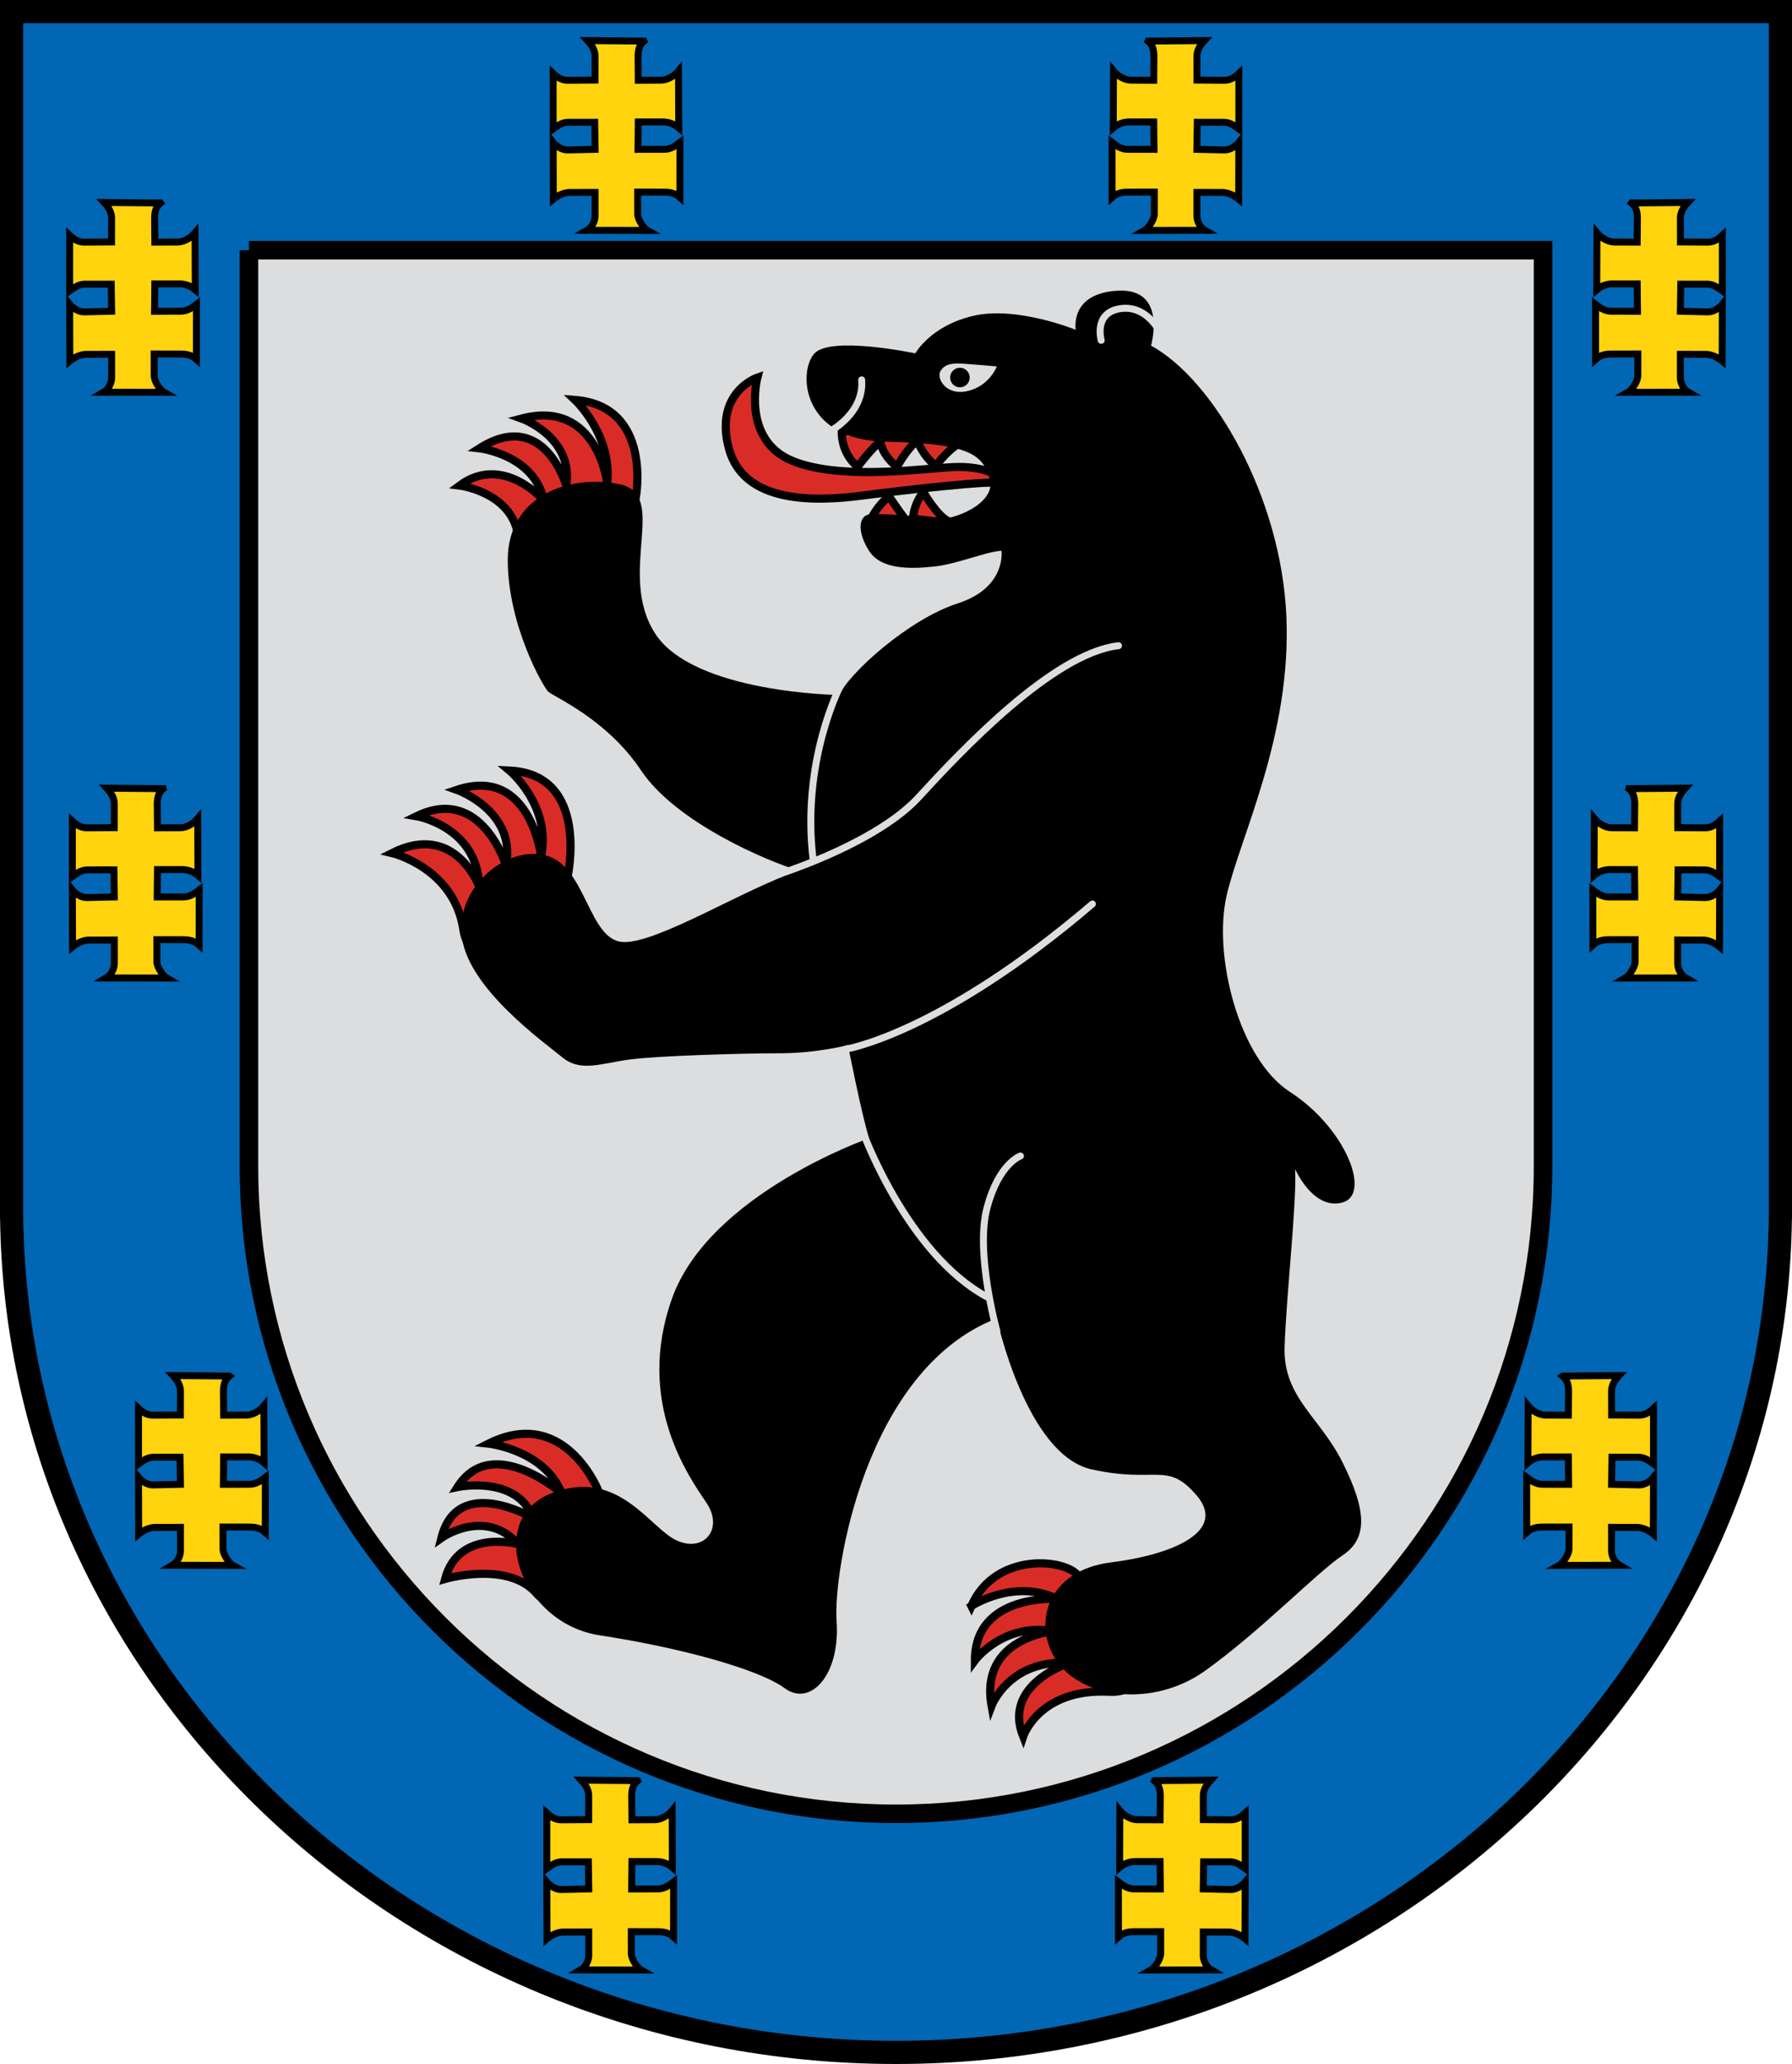 <svg height="890.588" width="773.618" xmlns="http://www.w3.org/2000/svg" xmlns:xlink="http://www.w3.org/1999/xlink"><g stroke="#000" transform="translate(634.669 -207.235)"><path d="m133.948 212.235h-763.617v515.832h.002c0 .06-.002.121-.002.182 0 200.8 171.516 364.573 381.809 364.573 210.293 0 381.809-163.773 381.809-364.573 0-.06-.002-.121-.002-.182h.002v-515.832h-.001z" fill="#0166b4" stroke-width="10"/><g fill="#ffd30d" stroke-width="3" transform="translate(2.09)"><path id="a" d="m-567.485 294.824c-1.986 1.602-2.504 4.057-2.537 6.364l.099 10.527 9.916-.034c2.734-.029 5.79-1.943 7.451-3.968l.098 24.558c-1.878-1.654-4.255-2.482-6.601-2.548l-10.869-.004-.116 11.82 11.473-.013c2.802.006 5.241-1.904 6.635-2.981l-.018 23.72c-2.322-2.12-5.139-2.285-6.856-2.266l-11.389-.019.011 9.789c.273 2.514 2.786 5.966 4.219 6.763l-26.073-.045c2.027-1.166 3.356-3.735 3.479-5.935l-.002-10.433-11.524.027c-2.337.233-4.844 1.475-6.514 2.871l-.068-24.446c1.438 1.8 4.175 3.346 6.326 3.238l11.785-.272-.177-11.687-11.699.015c-2.51.11-4.105 1.376-6.244 2.884l.003-23.949c2.155 2.009 4.169 3.102 7.004 2.917l11.076-.071.022-10.151c.085-2.878-1.689-5.209-3.241-6.884l24.33.21z" fill="#ffd30d" stroke="#000" stroke-width="3"/><path id="b" d="m-537.767 800.977c-1.986 1.602-2.504 4.057-2.538 6.364l.099 10.527 9.916-.033c2.734-.029 5.789-1.943 7.451-3.968l.097 24.558c-1.878-1.654-4.255-2.482-6.601-2.548l-10.868-.004-.116 11.82 11.473-.013c2.802.006 5.241-1.904 6.634-2.981l-.017 23.72c-2.323-2.12-5.139-2.285-6.856-2.266l-11.389-.019.011 9.789c.273 2.514 2.785 5.966 4.219 6.763l-26.073-.044c2.027-1.166 3.356-3.735 3.479-5.935l-.002-10.433-11.524.027c-2.337.233-4.845 1.475-6.514 2.871l-.068-24.446c1.438 1.8 4.175 3.346 6.326 3.238l11.785-.272-.177-11.687-11.699.015c-2.509.11-4.105 1.376-6.243 2.884l.003-23.949c2.155 2.009 4.169 3.102 7.004 2.917l11.076-.071.022-10.151c.084-2.878-1.689-5.209-3.241-6.884l24.33.21z" fill="#ffd30d" stroke="#000" stroke-width="3"/><path id="c" d="m-358.768 224.963c-1.986 1.602-2.504 4.057-2.537 6.364l.099 10.527 9.916-.033c2.734-.029 5.79-1.943 7.451-3.968l.097 24.558c-1.878-1.653-4.255-2.482-6.601-2.548l-10.868-.004-.117 11.819 11.473-.013c2.802.007 5.241-1.904 6.635-2.981l-.017 23.72c-2.323-2.12-5.139-2.284-6.856-2.265l-11.389-.019.012 9.789c.273 2.514 2.785 5.966 4.219 6.764l-26.073-.045c2.027-1.166 3.356-3.735 3.479-5.935l-.002-10.433-11.524.027c-2.337.233-4.844 1.475-6.514 2.871l-.067-24.446c1.438 1.8 4.175 3.346 6.325 3.238l11.785-.272-.177-11.687-11.699.015c-2.509.11-4.105 1.377-6.243 2.884l.003-23.949c2.155 2.01 4.168 3.102 7.004 2.917l11.076-.07.022-10.152c.084-2.878-1.689-5.208-3.241-6.884l24.33.21z" fill="#ffd30d" stroke="#000" stroke-width="3"/><path id="d" d="m-361.51 975.563c-1.986 1.602-2.504 4.057-2.537 6.364l.099 10.527 9.916-.034c2.734-.029 5.79-1.943 7.451-3.968l.098 24.558c-1.878-1.653-4.255-2.482-6.601-2.548h-10.868l-.117 11.819 11.473-.013c2.802.01 5.241-1.904 6.635-2.981l-.017 23.72c-2.323-2.121-5.139-2.285-6.856-2.266l-11.389-.019.012 9.789c.273 2.513 2.785 5.966 4.219 6.763l-26.073-.045c2.027-1.166 3.356-3.735 3.48-5.935l-.002-10.433-11.524.027c-2.337.232-4.844 1.475-6.514 2.871l-.068-24.446c1.438 1.8 4.175 3.345 6.326 3.238l11.785-.272-.177-11.687-11.699.015c-2.51.11-4.105 1.376-6.244 2.884l.003-23.949c2.155 2.01 4.169 3.102 7.004 2.917l11.076-.07.022-10.152c.085-2.878-1.689-5.208-3.241-6.884l24.33.21z" fill="#ffd30d" stroke="#000" stroke-width="3"/><path id="e" d="m-566.33 547.544c-1.986 1.602-2.504 4.057-2.537 6.364l.099 10.527 9.916-.033c2.734-.029 5.79-1.943 7.451-3.968l.098 24.558c-1.878-1.653-4.255-2.482-6.601-2.548l-10.868-.004-.117 11.819 11.473-.013c2.802.007 5.241-1.904 6.635-2.981l-.017 23.72c-2.323-2.121-5.139-2.285-6.856-2.266l-11.389-.019.012 9.789c.273 2.513 2.785 5.966 4.219 6.763l-26.073-.045c2.027-1.166 3.356-3.735 3.48-5.935l-.002-10.433-11.524.027c-2.337.232-4.844 1.475-6.514 2.871l-.067-24.446c1.438 1.8 4.174 3.346 6.325 3.238l11.785-.272-.177-11.686-11.699.015c-2.51.11-4.105 1.376-6.244 2.884l.003-23.949c2.155 2.01 4.168 3.102 7.004 2.917l11.075-.07.022-10.152c.085-2.878-1.689-5.208-3.241-6.884l24.33.21z" fill="#ffd30d" stroke="#000" stroke-width="3"/><g transform="matrix(-1 0 0 1 -499.899 0)"><use height="891.161" width="774.14" xlink:href="#a"/><use height="891.161" width="774.14" xlink:href="#b"/><use height="891.161" width="774.14" xlink:href="#c"/><use height="891.161" width="774.14" xlink:href="#d"/><use height="891.161" width="774.14" xlink:href="#e"/></g></g><path d="m-527.19 315.185h558.66v395.219h-.002c0 .046.002.093.002.139 0 153.85-125.48 279.329-279.329 279.329-153.85 0-279.329-125.48-279.329-279.329 0-.046.001-.093.001-.139h-.001v-395.219h-.002z" fill="#dcdddf" stroke-width="8"/></g><g transform="translate(-24.617 -4.212)"><path d="m363.402 185.88s-.758 9.091 6.819 15.531c0 0 5.682-7.576 9.849-10.985 0 0 .379 5.682 7.197 10.985 0 0 3.788-7.197 8.713-11.364 0 0 2.273 6.44 7.955 10.985 0 0 5.682-7.576 10.607-9.849 4.925-2.273-51.139-5.303-51.139-5.303zm12.501 38.26s3.03-6.44 7.955-9.849c0 0 4.924 7.197 6.44 9.091s-14.395.758-14.395.758zm18.183-.379s.379-6.44 4.546-11.364c0 0 6.44 10.985 10.985 12.501 4.546 1.515-15.531-1.136-15.531-1.136zm-67.121-60.852s-6.964 26.786 15 35.893c21.964 9.107 60.536 2.679 71.786 2.679s15.536 3.214 15.536 3.214 2.679 4.821.536 3.75-36.964 2.679-57.321 5.357-51.429 3.75-57.857-20.357c-6.429-24.107 12.321-30.536 12.321-30.536zm-52.5 51.964s7.5-39.643-26.25-42.321c0 0 16.071 15 13.929 35.893 0 0-4.286-36.429-36.964-27.857 0 0 22.5 8.036 19.286 28.929 0 0-9.643-33.75-37.5-16.071 0 0 23.571 2.679 27.857 22.5 0 0-17.679-20.357-36.429-6.429 0 0 21.964 2.679 25.179 20.893zm-29.502 163.819s10.071-44.569-25.001-46.214c0 0 18.183 15.152 13.637 37.123 0 0-4.546-39.396-36.365-28.789 0 0 25.759 9.091 21.213 32.577 0 0-10.607-34.85-38.638-21.213 0 0 26.333 4.454 27.052 30.305 0 0-10.347-28.162-37.659-14.395 0 0 26.905 6.354 30.84 33.113s44.921-22.507 44.921-22.507zm174.378 314.284s18.562-12.122 37.123-3.03c0 0-35.608-2.525-35.608 26.517 0 0 12.122-16.415 34.093-12.627 0 0-32.199 2.652-26.895 32.199 0 0 7.576-20.077 33.714-18.562 0 0-29.168 9.091-20.077 31.82 0 0 6.819-20.834 37.123-19.319 30.305 1.515-13.258-49.939-13.258-49.939-5.427-7.557-35.941-10.581-46.214 12.943zm-160.768-49.175s-14.464-37.5-47.679-20.893c0 0 24.107 2.679 31.607 21.429 0 0-30-26.25-45-2.679 0 0 25.714-5.357 32.679 13.393 0 0-32.679-19.286-39.643 8.571 0 0 18.75-13.393 33.214 2.679 0 0-25.714-6.964-31.607 15 0 0 27.321-8.036 39.643 6.429s26.786-43.929 26.786-43.929z" fill="#da2c27" stroke="#000" stroke-width="3.5" transform="translate(24.617 4.212)"/><path d="m400.39 226.109c-5.303.379-5.805 7.556-.628 15.753 5.177 8.197 17.834 7.892 28.032 6.819 10.197-1.073 22.35-6.44 29.168-6.819 0 0 2.273 15.91-18.94 22.728s-47.225 30.431-51.013 39.522c0 0-62.882-.758-79.55-26.517s6.061-59.852-15.152-64.397c-21.213-4.546-48.487 4.546-48.487 32.577 0 28.032 15.152 54.548 17.425 56.821 2.273 2.273 25.183 11.637 40.154 34.093s54.927 39.396 68.185 43.184c-23.107 7.576-60.86 31.354-75.86 30.818-15-.536-15.98-32.457-33.122-37.278s-39.735 13.707-36.52 35.671c3.214 21.964 35.5 44.971 43.393 51.429 7.893 6.458 16.775 2.457 29.097.85 12.321-1.607 48.582-2.679 64.653-2.679s29.464-3.528 29.464-3.528 5.893 30 9.107 40.179c0 0-68.977 24.107-85.049 69.107s7.605 77.357 14.962 88.393c7.357 11.036-1.163 21.429-12.949 16.071-11.786-5.357-25.179-31.607-54.107-20.357-28.929 11.25-13.714 56.014 20.893 61.293 34.607 5.279 68.643 14.577 79.821 22.814s24.074-5.872 22.408-28.967c-1.525-21.136 12.346-108.653 69.167-130.624 0 0 12.637 58.872 40.911 65.155s32.577-3.788 45.457 11.364c12.879 15.152-9.669 25.358-37.123 28.789-27.454 3.432-34.093 26.517-23.486 42.426 10.607 15.91 41.239 20.812 64.397 4.167 24.244-17.425 48.003-42.23 59.094-49.624 11.091-7.394 10.361-19.431 0-40.154-9.859-19.717-25.759-28.032-25.001-50.003.784-22.728 5.303-62.124 4.546-76.519 0 0 7.819 17.905 20.456 14.395s1.242-32.264-22.728-47.73c-22.128-14.277-33.277-59.124-27.274-84.853s28.032-68.943 25.759-120.461-31.427-101.945-58.428-116.673c0 0 7.199-24.716-14.119-23.708-21.318 1.008-18.367 16.889-18.367 16.889s-25.412-10.376-44.11-6.061c-18.698 4.315-25.147 16.224-25.147 16.224s-36.713-7.749-43.666.13c-6.952 7.879-5.579 37.215 30.786 37.973 36.365.758 41.983 5.525 45.013 16.132s-16.46 18.308-23.532 17.14-22.687-2.336-27.99-1.957z"/><path d="m358.509 185.972s14.617-7.668 13.48-22.063m103.414-17.046s-3.409-11.743 7.955-13.637c11.364-1.894 17.046 9.47 17.046 9.47m-161.119 233.427s39.643-12.857 57.321-32.143c17.679-19.286 57.857-62.143 86.25-65.357m-120 17.143s-17.143 32.679-11.786 75.536m13.929 81.429s40.714-6.429 106.607-62.679m-99.643 96.964s19.286 54.107 54.643 72.857m3.75 14.464s-9.38-33.679-4.286-53.036c5.094-19.357 14.464-22.5 14.464-22.5" fill="none" stroke="#dcdddf" stroke-linecap="round" stroke-width="3" transform="translate(24.617 4.212)"/><path d="m416.309 156.964c-4.857-.331-8.213-.136-10.228 3.03s2.273 10.985 11.743 8.713c9.47-2.273 12.501-10.607 12.501-10.607s-9.159-.805-14.016-1.136z" fill="#dcdddf" transform="translate(24.617 4.212)"/><path d="m418.203 162.457c0 1.778-1.442 3.22-3.22 3.22s-3.22-1.442-3.22-3.22 1.442-3.22 3.22-3.22 3.22 1.442 3.22 3.22z" transform="matrix(1.311 0 0 1.311 -105.023 -45.864)"/></g></svg>